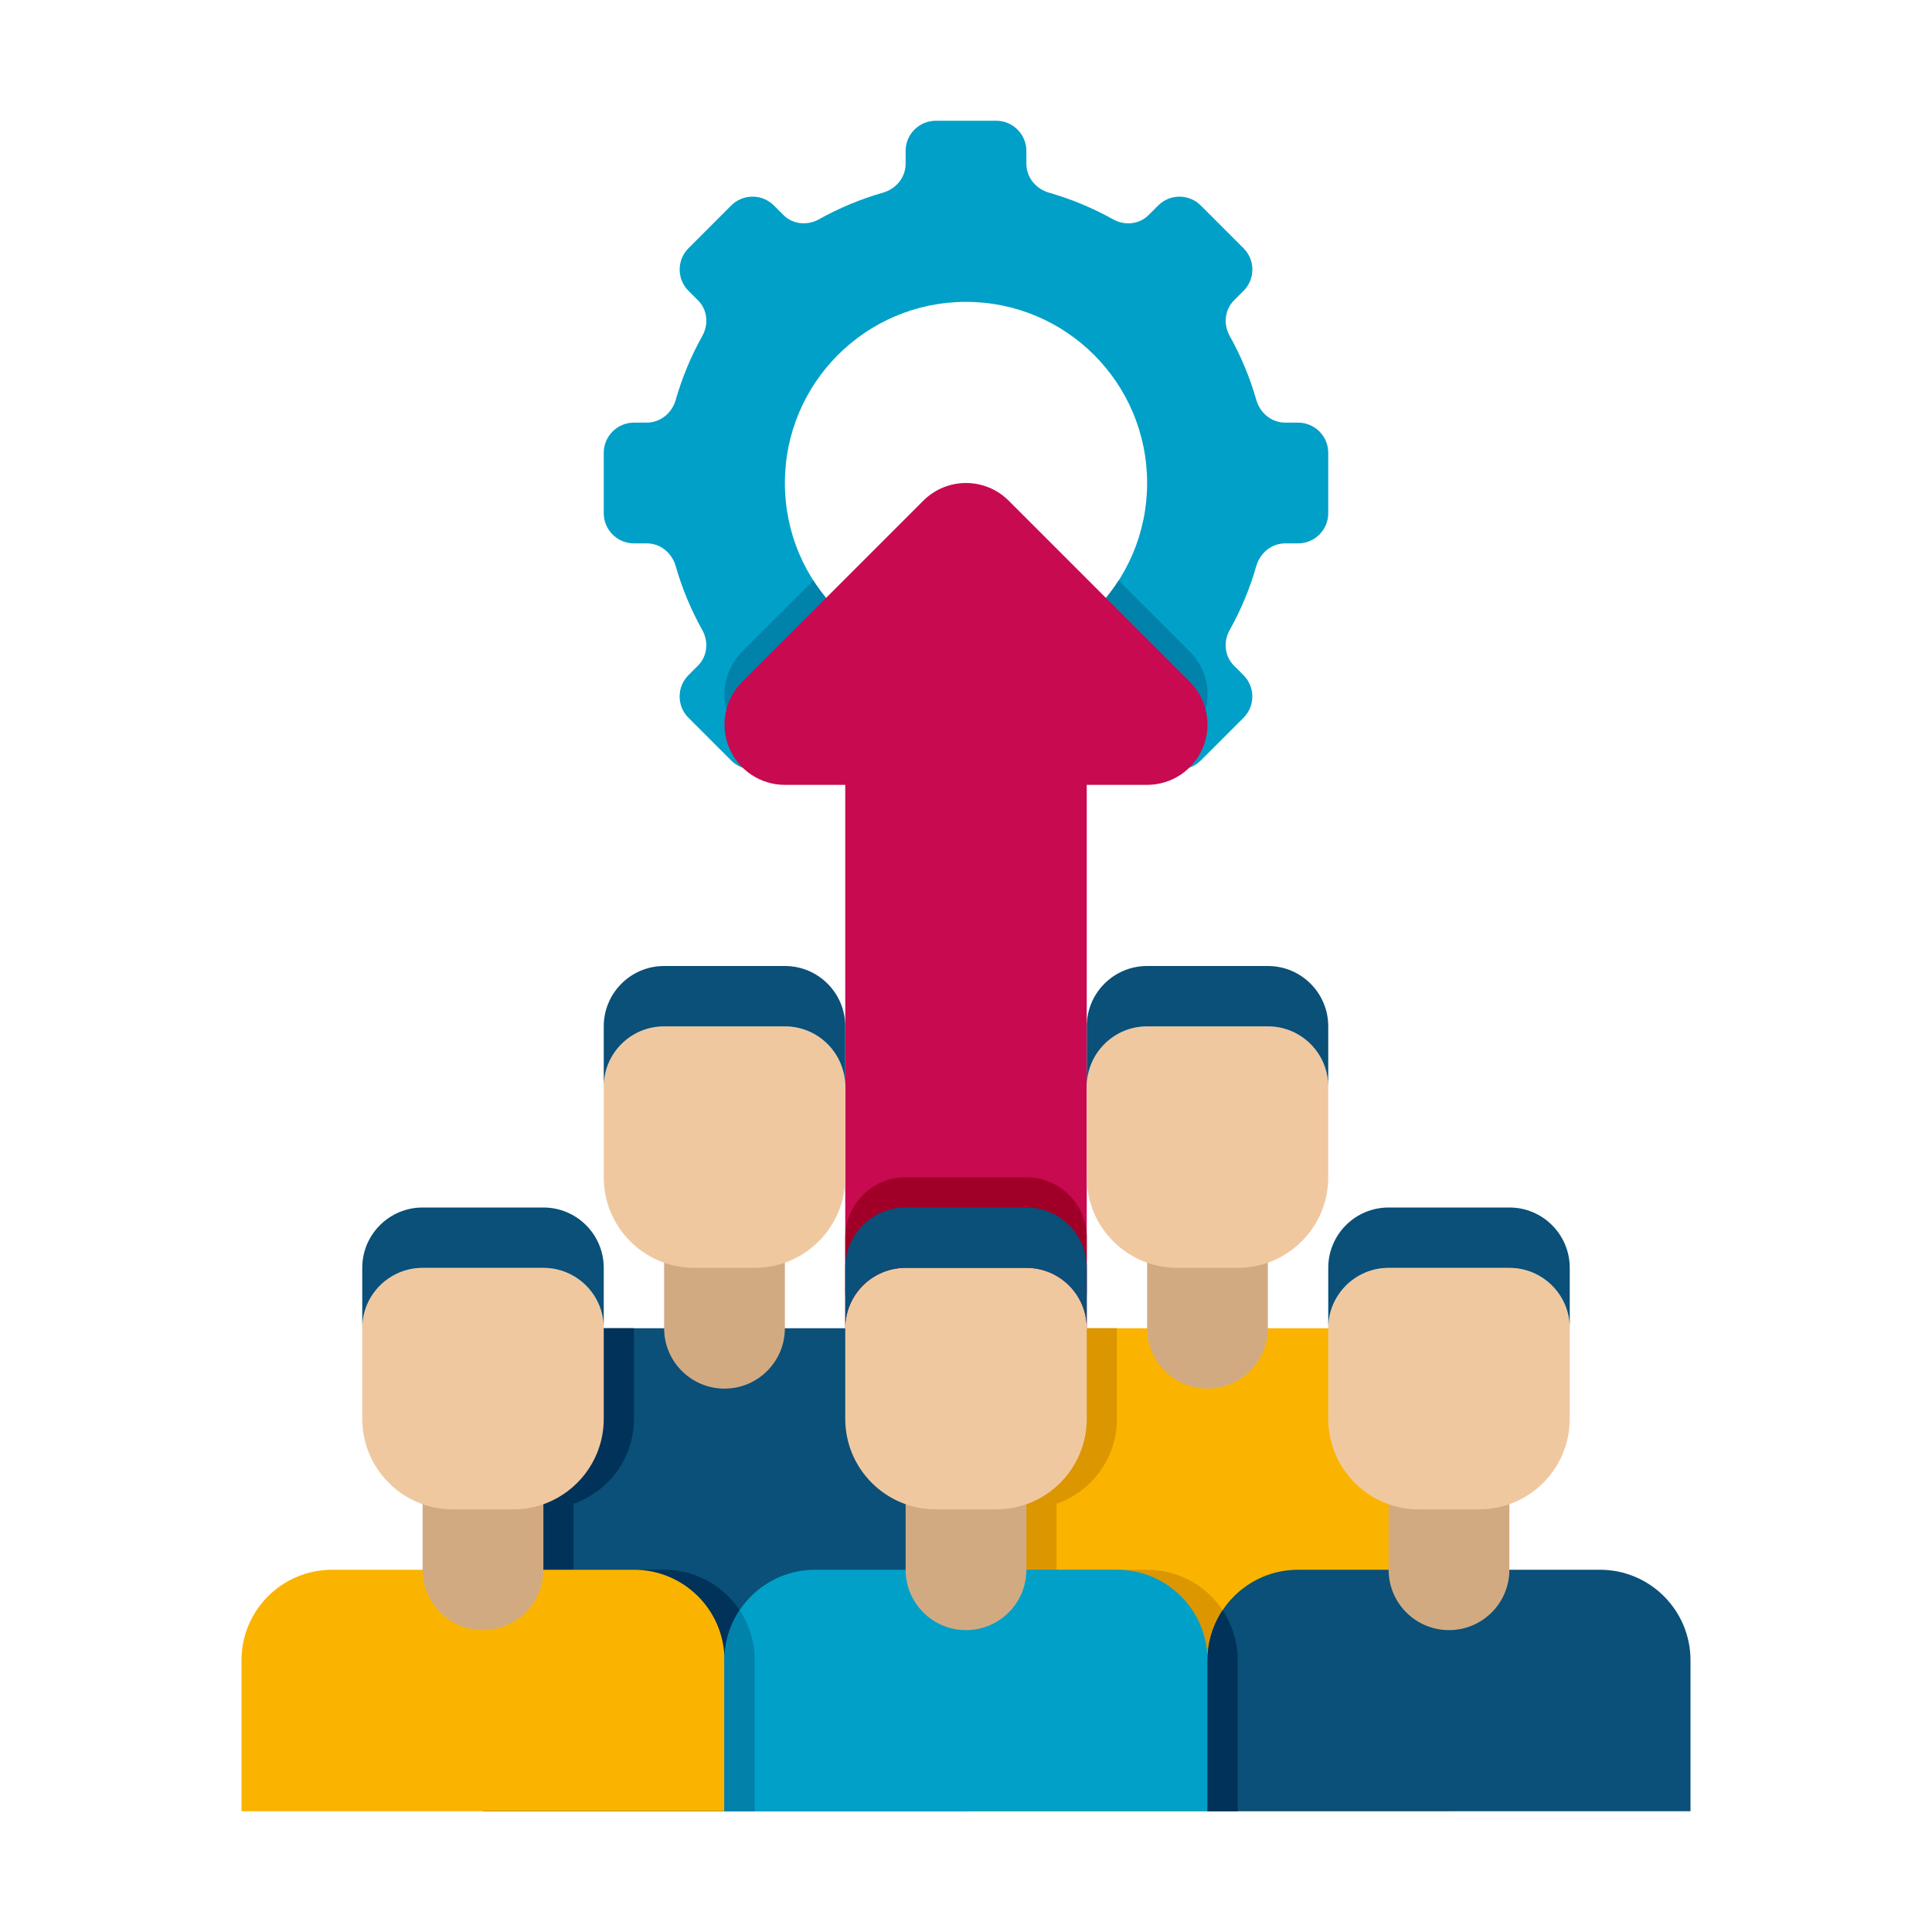 <?xml version="1.0" encoding="UTF-8"?>
<svg xmlns="http://www.w3.org/2000/svg" onmouseup="{ if(window.parent.document.onmouseup) window.parent.document.onmouseup(arguments[0]);}" width="512" viewBox="0 0 64 64" height="512"><g id="Captions"><g><g><path data-cppathid="10000" fill="#00a0c8" d="m43 14h-.423c-.456 0-.836-.316-.961-.755-.213-.744-.509-1.452-.879-2.113-.216-.387-.173-.867.141-1.181l.315-.315c.391-.391.391-1.024 0-1.414l-1.414-1.414c-.391-.391-1.024-.391-1.414 0l-.315.315c-.314.314-.793.358-1.181.141-.662-.37-1.37-.666-2.113-.879-.44-.126-.756-.506-.756-.962v-.423c0-.552-.448-1-1-1h-2c-.552 0-1 .448-1 1v.423c0 .456-.316.836-.755.961-.744.213-1.452.51-2.113.879-.388.216-.867.173-1.181-.141l-.315-.315c-.391-.391-1.024-.391-1.414 0l-1.414 1.414c-.391.391-.391 1.024 0 1.414l.315.315c.314.314.358.793.141 1.181-.37.662-.666 1.37-.879 2.113-.126.44-.506.756-.962.756h-.423c-.552 0-1 .448-1 1v2c0 .552.448 1 1 1h.423c.456 0 .836.316.961.755.213.744.509 1.452.879 2.113.216.388.173.867-.141 1.181l-.315.315c-.391.39-.391 1.024 0 1.414l1.414 1.414c.391.391 1.024.391 1.414 0l.315-.315c.314-.314.793-.358 1.181-.141.662.37 1.37.666 2.113.879.44.126.756.506.756.962v.423c0 .552.448 1 1 1h2c.552 0 1-.448 1-1v-.423c0-.456.316-.836.755-.961.744-.213 1.452-.51 2.113-.879.388-.217.867-.173 1.181.141l.315.315c.391.391 1.024.391 1.414 0l1.414-1.414c.391-.39.391-1.024 0-1.414l-.315-.315c-.314-.314-.358-.793-.141-1.181.37-.662.666-1.37.879-2.113.126-.44.506-.756.962-.756h.423c.552 0 1-.448 1-1v-2c0-.552-.448-1-1-1zm-11 8c-3.314 0-6-2.686-6-6s2.686-6 6-6 6 2.686 6 6-2.686 6-6 6z"/></g><path data-cppathid="10001" fill="#0082aa" d="m39.848 23.766c.31-.748.139-1.607-.434-2.18l-2.357-2.356c-1.066 1.666-2.932 2.77-5.057 2.77s-3.991-1.104-5.058-2.771l-2.357 2.356c-.572.572-.743 1.432-.434 2.18.288.696.941 1.166 1.683 1.227l.115-.115c.314-.314.793-.358 1.181-.141.166.093.334.18.505.264h.365v.166c.402.176.817.327 1.245.449.439.126.755.506.755.962v.423c0 .552.448 1 1 1h2c.552 0 1-.448 1-1v-.423c0-.456.316-.836.755-.961.428-.122.843-.273 1.245-.449v-.167h.363c.171-.083.34-.171.505-.264.388-.217.867-.173 1.181.141l.115.115c.742-.06 1.395-.53 1.684-1.226z"/><path data-cppathid="10002" fill="#c80a50" d="m39.414 22.586-6-6c-.781-.781-2.047-.781-2.828 0l-6 6c-.572.572-.743 1.432-.434 2.18.31.747 1.039 1.234 1.848 1.234h2v18h8v-18h2c.809 0 1.538-.487 1.848-1.234.309-.748.138-1.608-.434-2.18z"/><g><path data-cppathid="10003" fill="#a00028" d="m34 41h-4c-1.105 0-2 .895-2 2v-2c0-1.105.895-2 2-2h4c1.105 0 2 .895 2 2v2c0-1.105-.895-2-2-2z"/></g><g><g><g><path data-cppathid="10004" fill="#0a5078" d="m32 60h-16v-13c0-1.657 1.343-3 3-3h10c1.657 0 3 1.343 3 3z"/></g><g><path data-cppathid="10005" fill="#00325a" d="m22 52h-3v-2.184c1.163-.413 2-1.512 2-2.816v-3h-2c-1.657 0-3 1.343-3 3v13h9v-5c0-1.657-1.343-3-3-3z"/></g><g><path data-cppathid="10006" fill="#d2aa82" d="m24 46c-1.105 0-2-.895-2-2v-3h4v3c0 1.105-.895 2-2 2z"/></g><g><path data-cppathid="10007" fill="#f0c8a0" d="m25 42h-2c-1.657 0-3-1.343-3-3v-3c0-1.105.895-2 2-2h4c1.105 0 2 .895 2 2v3c0 1.657-1.343 3-3 3z"/></g><g><path data-cppathid="10008" fill="#0a5078" d="m26 34h-4c-1.105 0-2 .895-2 2v-2c0-1.105.895-2 2-2h4c1.105 0 2 .895 2 2v2c0-1.105-.895-2-2-2z"/></g></g><g><g><path data-cppathid="10009" fill="#fab400" d="m48 60h-16v-13c0-1.657 1.343-3 3-3h10c1.657 0 3 1.343 3 3z"/></g><g><path data-cppathid="10010" fill="#dc9600" d="m38 52h-3v-2.184c1.163-.413 2-1.512 2-2.816v-3h-2c-1.657 0-3 1.343-3 3v13h9v-5c0-1.657-1.343-3-3-3z"/></g><g><path data-cppathid="10011" fill="#d2aa82" d="m40 46c-1.105 0-2-.895-2-2v-3h4v3c0 1.105-.895 2-2 2z"/></g><g><path data-cppathid="10012" fill="#f0c8a0" d="m41 42h-2c-1.657 0-3-1.343-3-3v-3c0-1.105.895-2 2-2h4c1.105 0 2 .895 2 2v3c0 1.657-1.343 3-3 3z"/></g><g><path data-cppathid="10013" fill="#0a5078" d="m42 34h-4c-1.105 0-2 .895-2 2v-2c0-1.105.895-2 2-2h4c1.105 0 2 .895 2 2v2c0-1.105-.895-2-2-2z"/></g></g><g><g><path data-cppathid="10014" fill="#fab400" d="m24 60h-16v-5c0-1.657 1.343-3 3-3h10c1.657 0 3 1.343 3 3z"/></g><g><path data-cppathid="10015" fill="#d2aa82" d="m16 54c-1.105 0-2-.895-2-2v-3h4v3c0 1.105-.895 2-2 2z"/></g><g><path data-cppathid="10016" fill="#f0c8a0" d="m17 50h-2c-1.657 0-3-1.343-3-3v-3c0-1.105.895-2 2-2h4c1.105 0 2 .895 2 2v3c0 1.657-1.343 3-3 3z"/></g><g><path data-cppathid="10017" fill="#0a5078" d="m18 42h-4c-1.105 0-2 .895-2 2v-2c0-1.105.895-2 2-2h4c1.105 0 2 .895 2 2v2c0-1.105-.895-2-2-2z"/></g></g><g><g><path data-cppathid="10018" fill="#00a0c8" d="m40 60h-16v-5c0-1.657 1.343-3 3-3h10c1.657 0 3 1.343 3 3z"/></g><g><path data-cppathid="10019" fill="#0082aa" d="m24.5 53.342c-.316.475-.5 1.045-.5 1.658v5h1v-5c0-.613-.184-1.183-.5-1.658z"/></g><g><path data-cppathid="10020" fill="#d2aa82" d="m32 54c-1.105 0-2-.895-2-2v-3h4v3c0 1.105-.895 2-2 2z"/></g><g><path data-cppathid="10021" fill="#f0c8a0" d="m33 50h-2c-1.657 0-3-1.343-3-3v-3c0-1.105.895-2 2-2h4c1.105 0 2 .895 2 2v3c0 1.657-1.343 3-3 3z"/></g><g><path data-cppathid="10022" fill="#0a5078" d="m34 42h-4c-1.105 0-2 .895-2 2v-2c0-1.105.895-2 2-2h4c1.105 0 2 .895 2 2v2c0-1.105-.895-2-2-2z"/></g></g><g><g><path data-cppathid="10023" fill="#0a5078" d="m56 60h-16v-5c0-1.657 1.343-3 3-3h10c1.657 0 3 1.343 3 3z"/></g><g><path data-cppathid="10024" fill="#00325a" d="m40.5 53.342c-.316.475-.5 1.045-.5 1.658v5h1v-5c0-.613-.184-1.183-.5-1.658z"/></g><g><path data-cppathid="10025" fill="#d2aa82" d="m48 54c-1.105 0-2-.895-2-2v-3h4v3c0 1.105-.895 2-2 2z"/></g><g><path data-cppathid="10026" fill="#f0c8a0" d="m49 50h-2c-1.657 0-3-1.343-3-3v-3c0-1.105.895-2 2-2h4c1.105 0 2 .895 2 2v3c0 1.657-1.343 3-3 3z"/></g><g><path data-cppathid="10027" fill="#0a5078" d="m50 42h-4c-1.105 0-2 .895-2 2v-2c0-1.105.895-2 2-2h4c1.105 0 2 .895 2 2v2c0-1.105-.895-2-2-2z"/></g></g></g></g></g></svg>